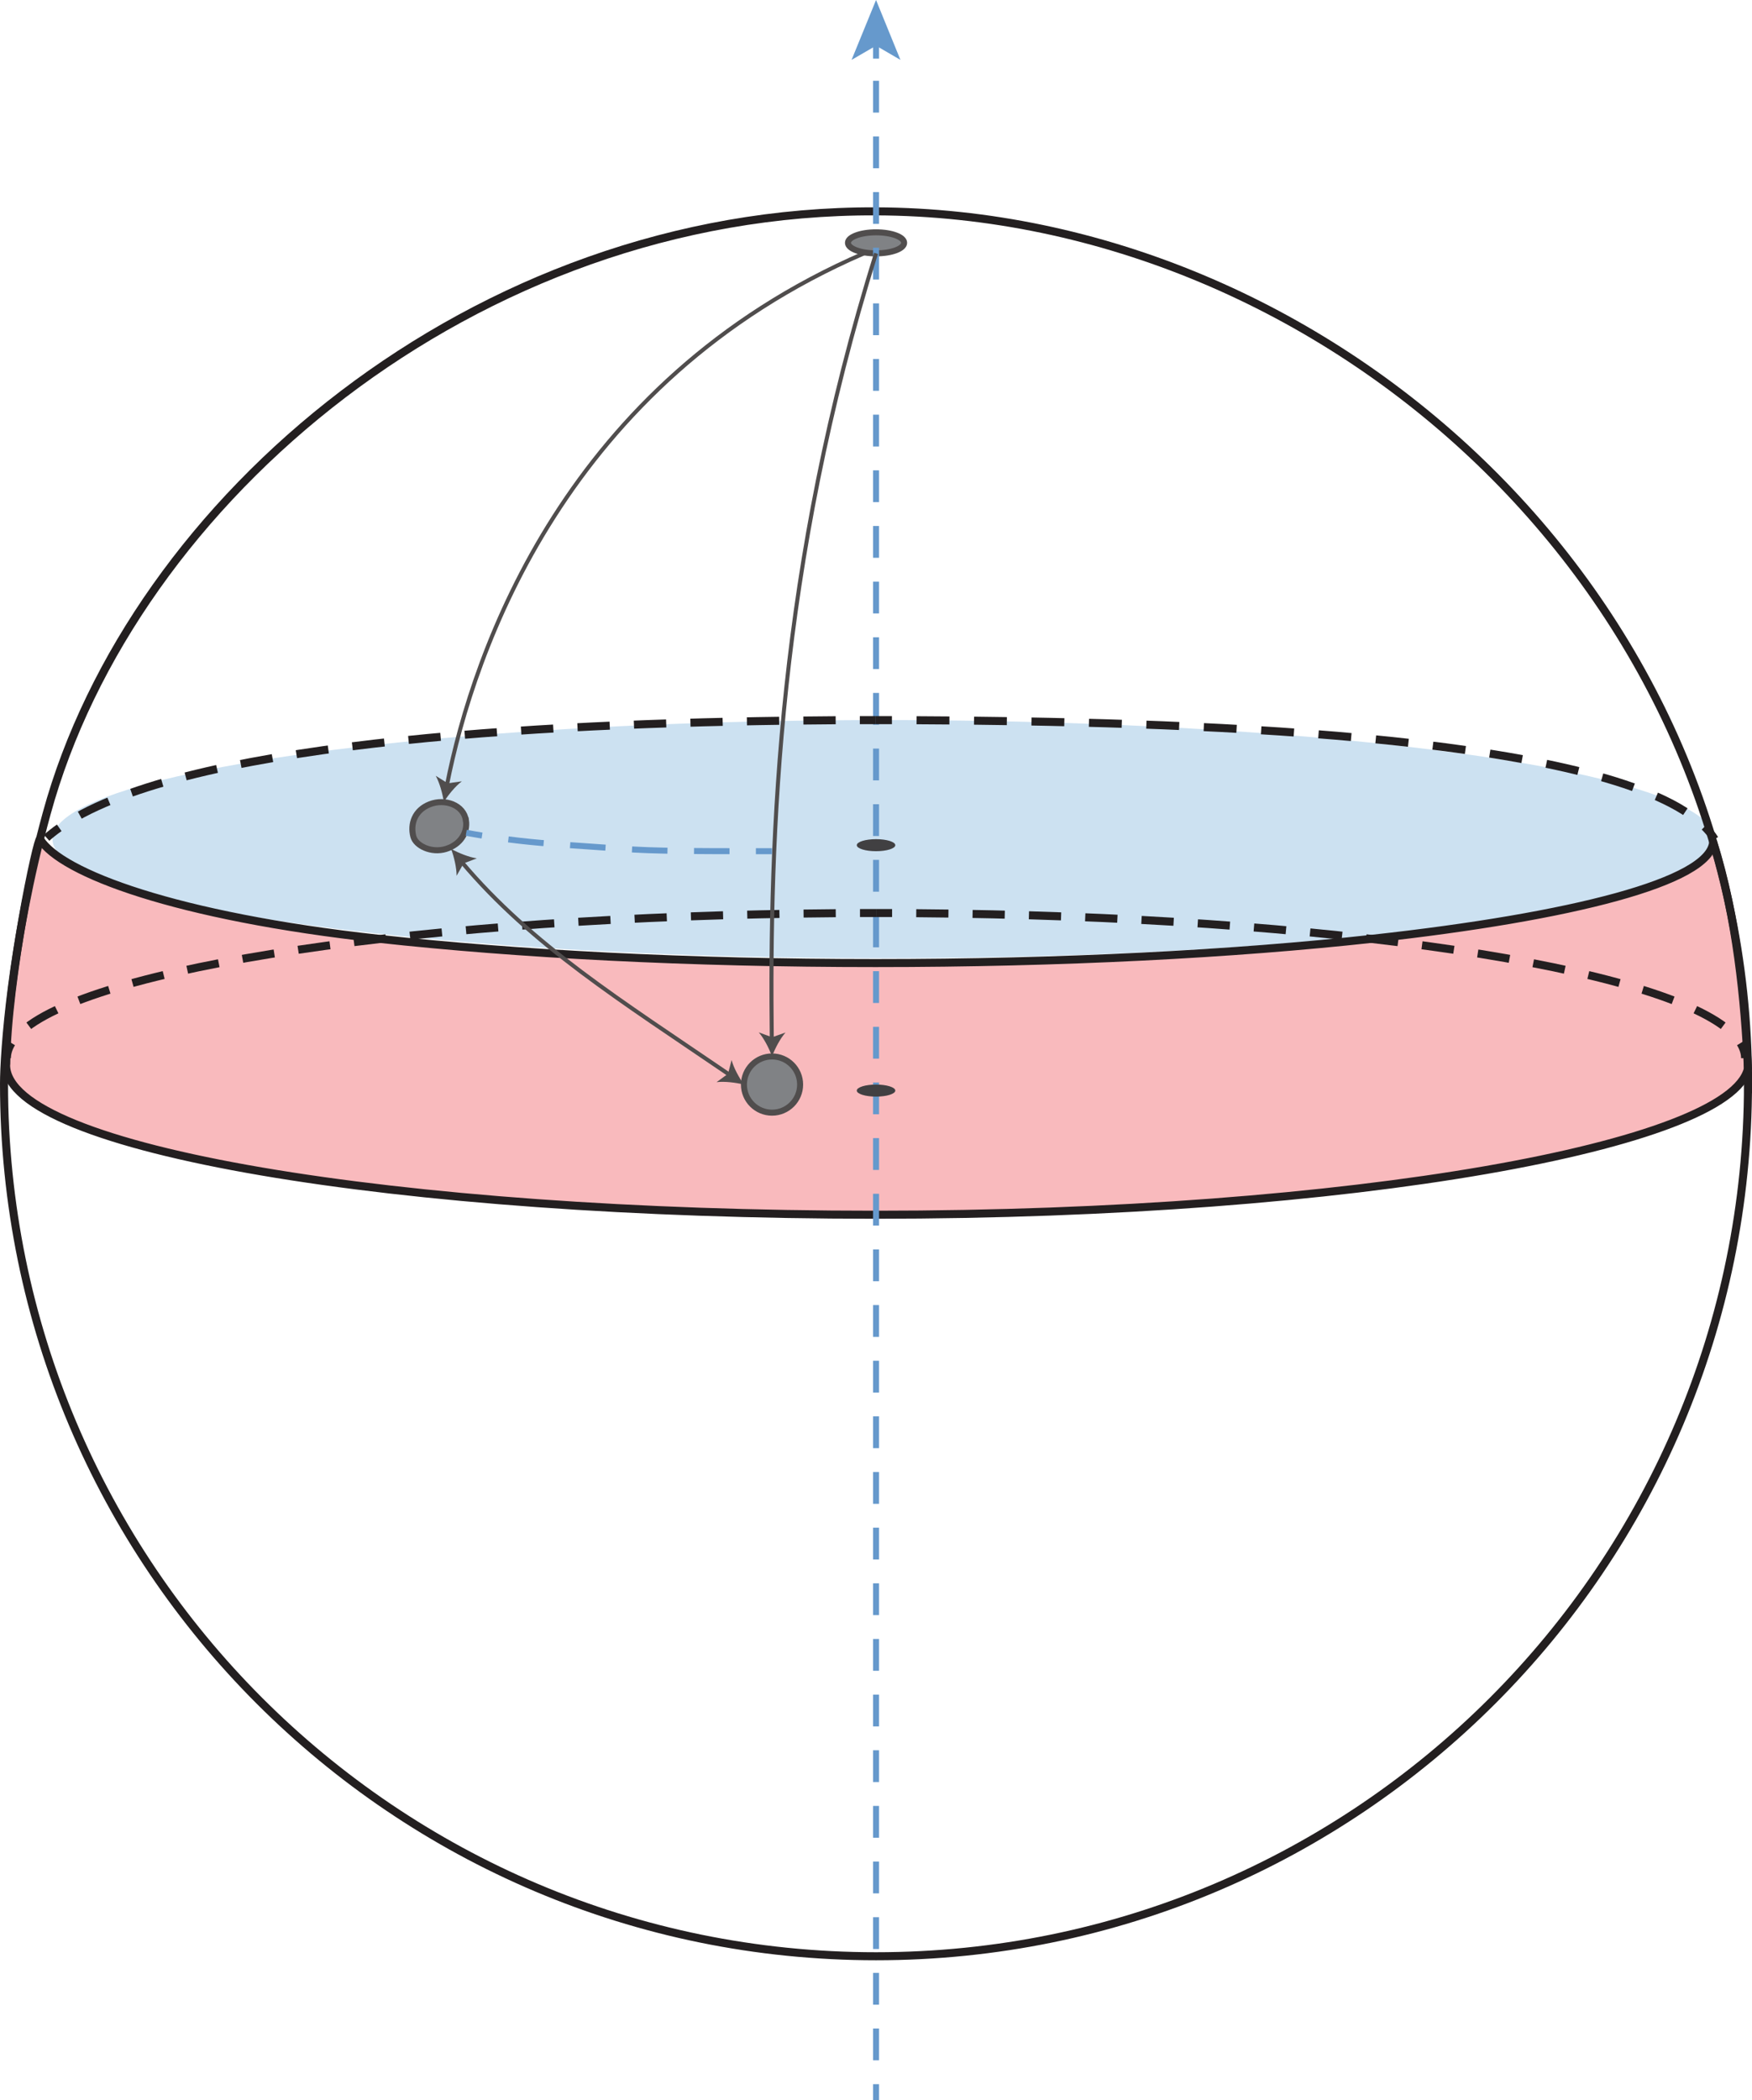 <?xml version="1.0" encoding="UTF-8"?>
<svg id="Layer_1" data-name="Layer 1" xmlns="http://www.w3.org/2000/svg" viewBox="0 0 218.29 261.54">
  <defs>
    <style>
      .cls-1 {
        stroke-dasharray: 3.96 2.97;
      }

      .cls-1, .cls-2, .cls-3, .cls-4, .cls-5, .cls-6, .cls-7, .cls-8, .cls-9, .cls-10 {
        stroke-miterlimit: 10;
      }

      .cls-1, .cls-2, .cls-3, .cls-5, .cls-6, .cls-7, .cls-9, .cls-10 {
        fill: none;
      }

      .cls-1, .cls-2, .cls-4, .cls-9 {
        stroke-width: .75px;
      }

      .cls-1, .cls-2, .cls-9 {
        stroke: #69c;
      }

      .cls-2 {
        stroke-dasharray: 4.42 3.31;
      }

      .cls-11 {
        fill: #69c;
      }

      .cls-3 {
        stroke-dasharray: 4.09 3.07;
      }

      .cls-3, .cls-5, .cls-6, .cls-7, .cls-8 {
        stroke: #231f20;
      }

      .cls-4 {
        fill: #808285;
      }

      .cls-4, .cls-10 {
        stroke: #504d4d;
      }

      .cls-5 {
        stroke-dasharray: 4.02 3.02;
      }

      .cls-12 {
        fill: #504d4d;
      }

      .cls-6 {
        stroke-dasharray: 4.01 3.01;
      }

      .cls-13 {
        fill: #cce1f1;
      }

      .cls-8 {
        fill: #f9babd;
      }

      .cls-10 {
        stroke-width: .5px;
      }

      .cls-14 {
        fill: #414042;
      }
    </style>
  </defs>
  <ellipse class="cls-13" cx="110.09" cy="104.5" rx="103.55" ry="14.83"/>
  <path class="cls-8" d="M213.45,104.88c-.45,4.91-17.54,9.28-42.43,12.02-17.27,1.9-38.72,3.03-61.94,3.03s-44.67-1.13-61.94-3.03c-25.26-2.78-39.53-8.17-42.15-12.39-.29-.47-4.11,17.44-4.21,27.98,0,.13-.01.07-.02.2.21,10.39,48.5,18.58,108.32,18.58s106.46-8.72,108.7-18.19c-.35-8.26-1.41-19-4.32-28.19Z"/>
  <path class="cls-7" d="M217.79,134.96c0,60-48.64,108.65-108.65,108.65S.5,194.97.5,134.96c0-3.66.89-17.51,5.31-33.64C16.5,62.23,59.2,26.13,109.15,26.32c55.88.21,108.65,46.82,108.65,108.65Z"/>
  <ellipse class="cls-4" cx="109.15" cy="30.24" rx="3.5" ry="1.31"/>
  <g>
    <line class="cls-9" x1="109.15" y1="261.54" x2="109.15" y2="259.54"/>
    <line class="cls-1" x1="109.15" y1="256.57" x2="109.15" y2="8.78"/>
    <line class="cls-9" x1="109.15" y1="7.3" x2="109.15" y2="5.3"/>
    <polygon class="cls-11" points="109.15 0 112.19 7.46 109.15 5.69 106.1 7.46 109.15 0"/>
  </g>
  <ellipse class="cls-14" cx="109.15" cy="105.25" rx="2.4" ry=".75"/>
  <ellipse class="cls-14" cx="109.15" cy="135.81" rx="2.4" ry=".75"/>
  <g>
    <g>
      <path class="cls-7" d="M109.15,113.7c.67,0,1.34,0,2,0"/>
      <path class="cls-6" d="M114.16,113.72c51.34.39,93.35,6.75,101.74,15.02"/>
      <path class="cls-7" d="M216.85,129.9c.38.62.58,1.25.58,1.88"/>
    </g>
    <g>
      <path class="cls-7" d="M109.15,113.7c-.67,0-1.34,0-2,0"/>
      <path class="cls-6" d="M104.13,113.72c-51.34.39-93.35,6.75-101.74,15.02"/>
      <path class="cls-7" d="M1.44,129.9c-.38.62-.58,1.25-.58,1.88"/>
    </g>
  </g>
  <circle class="cls-4" cx="96.19" cy="135.06" r="3.5"/>
  <path class="cls-4" d="M58.06,102.17c.21,1.51-.68,2.99-2.5,3.55s-3.76-.4-4.06-1.55c-.41-1.58.18-3.29,2.06-4.02s4.22.09,4.49,2.02Z"/>
  <g>
    <path class="cls-7" d="M109.13,89.68c-.66,0-1.33,0-2,0"/>
    <path class="cls-5" d="M104.12,89.69c-33.73.19-78.96,2.42-95.48,12.57"/>
    <path class="cls-7" d="M7.38,103.09c-.57.4-1.09.81-1.57,1.24"/>
  </g>
  <g>
    <path class="cls-7" d="M109.13,89.68c.66,0,1.32,0,2,0"/>
    <path class="cls-3" d="M114.2,89.69c32.87.14,83.53,1.75,97.03,12.26"/>
    <path class="cls-7" d="M212.38,102.95c.5.5.92,1.01,1.26,1.55"/>
  </g>
  <g>
    <path class="cls-10" d="M55.68,97.81c3.33-16.93,14.94-50.25,51.97-66.26"/>
    <path class="cls-12" d="M55.29,99.88c.57-.9,1.44-1.97,2.25-2.58l-1.75.24-1.5-.93c.49.89.85,2.22,1.01,3.27Z"/>
  </g>
  <g>
    <path class="cls-10" d="M57.53,107.35c8.73,10.36,19.81,17.25,33.41,26.52"/>
    <path class="cls-12" d="M56.2,105.71c.37.99.69,2.34.69,3.35l.87-1.54,1.65-.63c-1-.15-2.28-.67-3.21-1.18Z"/>
    <path class="cls-12" d="M92.69,135.06c-1.03-.25-2.4-.42-3.41-.3l1.43-1.04.44-1.72c.26.98.93,2.19,1.54,3.06Z"/>
  </g>
  <g>
    <path class="cls-10" d="M96.16,129.45c-.3-25.42.82-59.07,12.99-97.9"/>
    <path class="cls-12" d="M96.19,131.56c.37-.99,1.01-2.22,1.68-2.98l-1.67.59-1.66-.61c.66.77,1.29,2,1.65,3Z"/>
  </g>
  <g>
    <path class="cls-9" d="M58.09,103.71c.68.12,1.33.24,1.97.34"/>
    <path class="cls-2" d="M63.34,104.53c3.72.48,6.89.66,10.44.91,6.04.42,6.32.55,18.75.56"/>
    <path class="cls-9" d="M94.18,106c.64,0,1.31,0,2,0"/>
  </g>
</svg>